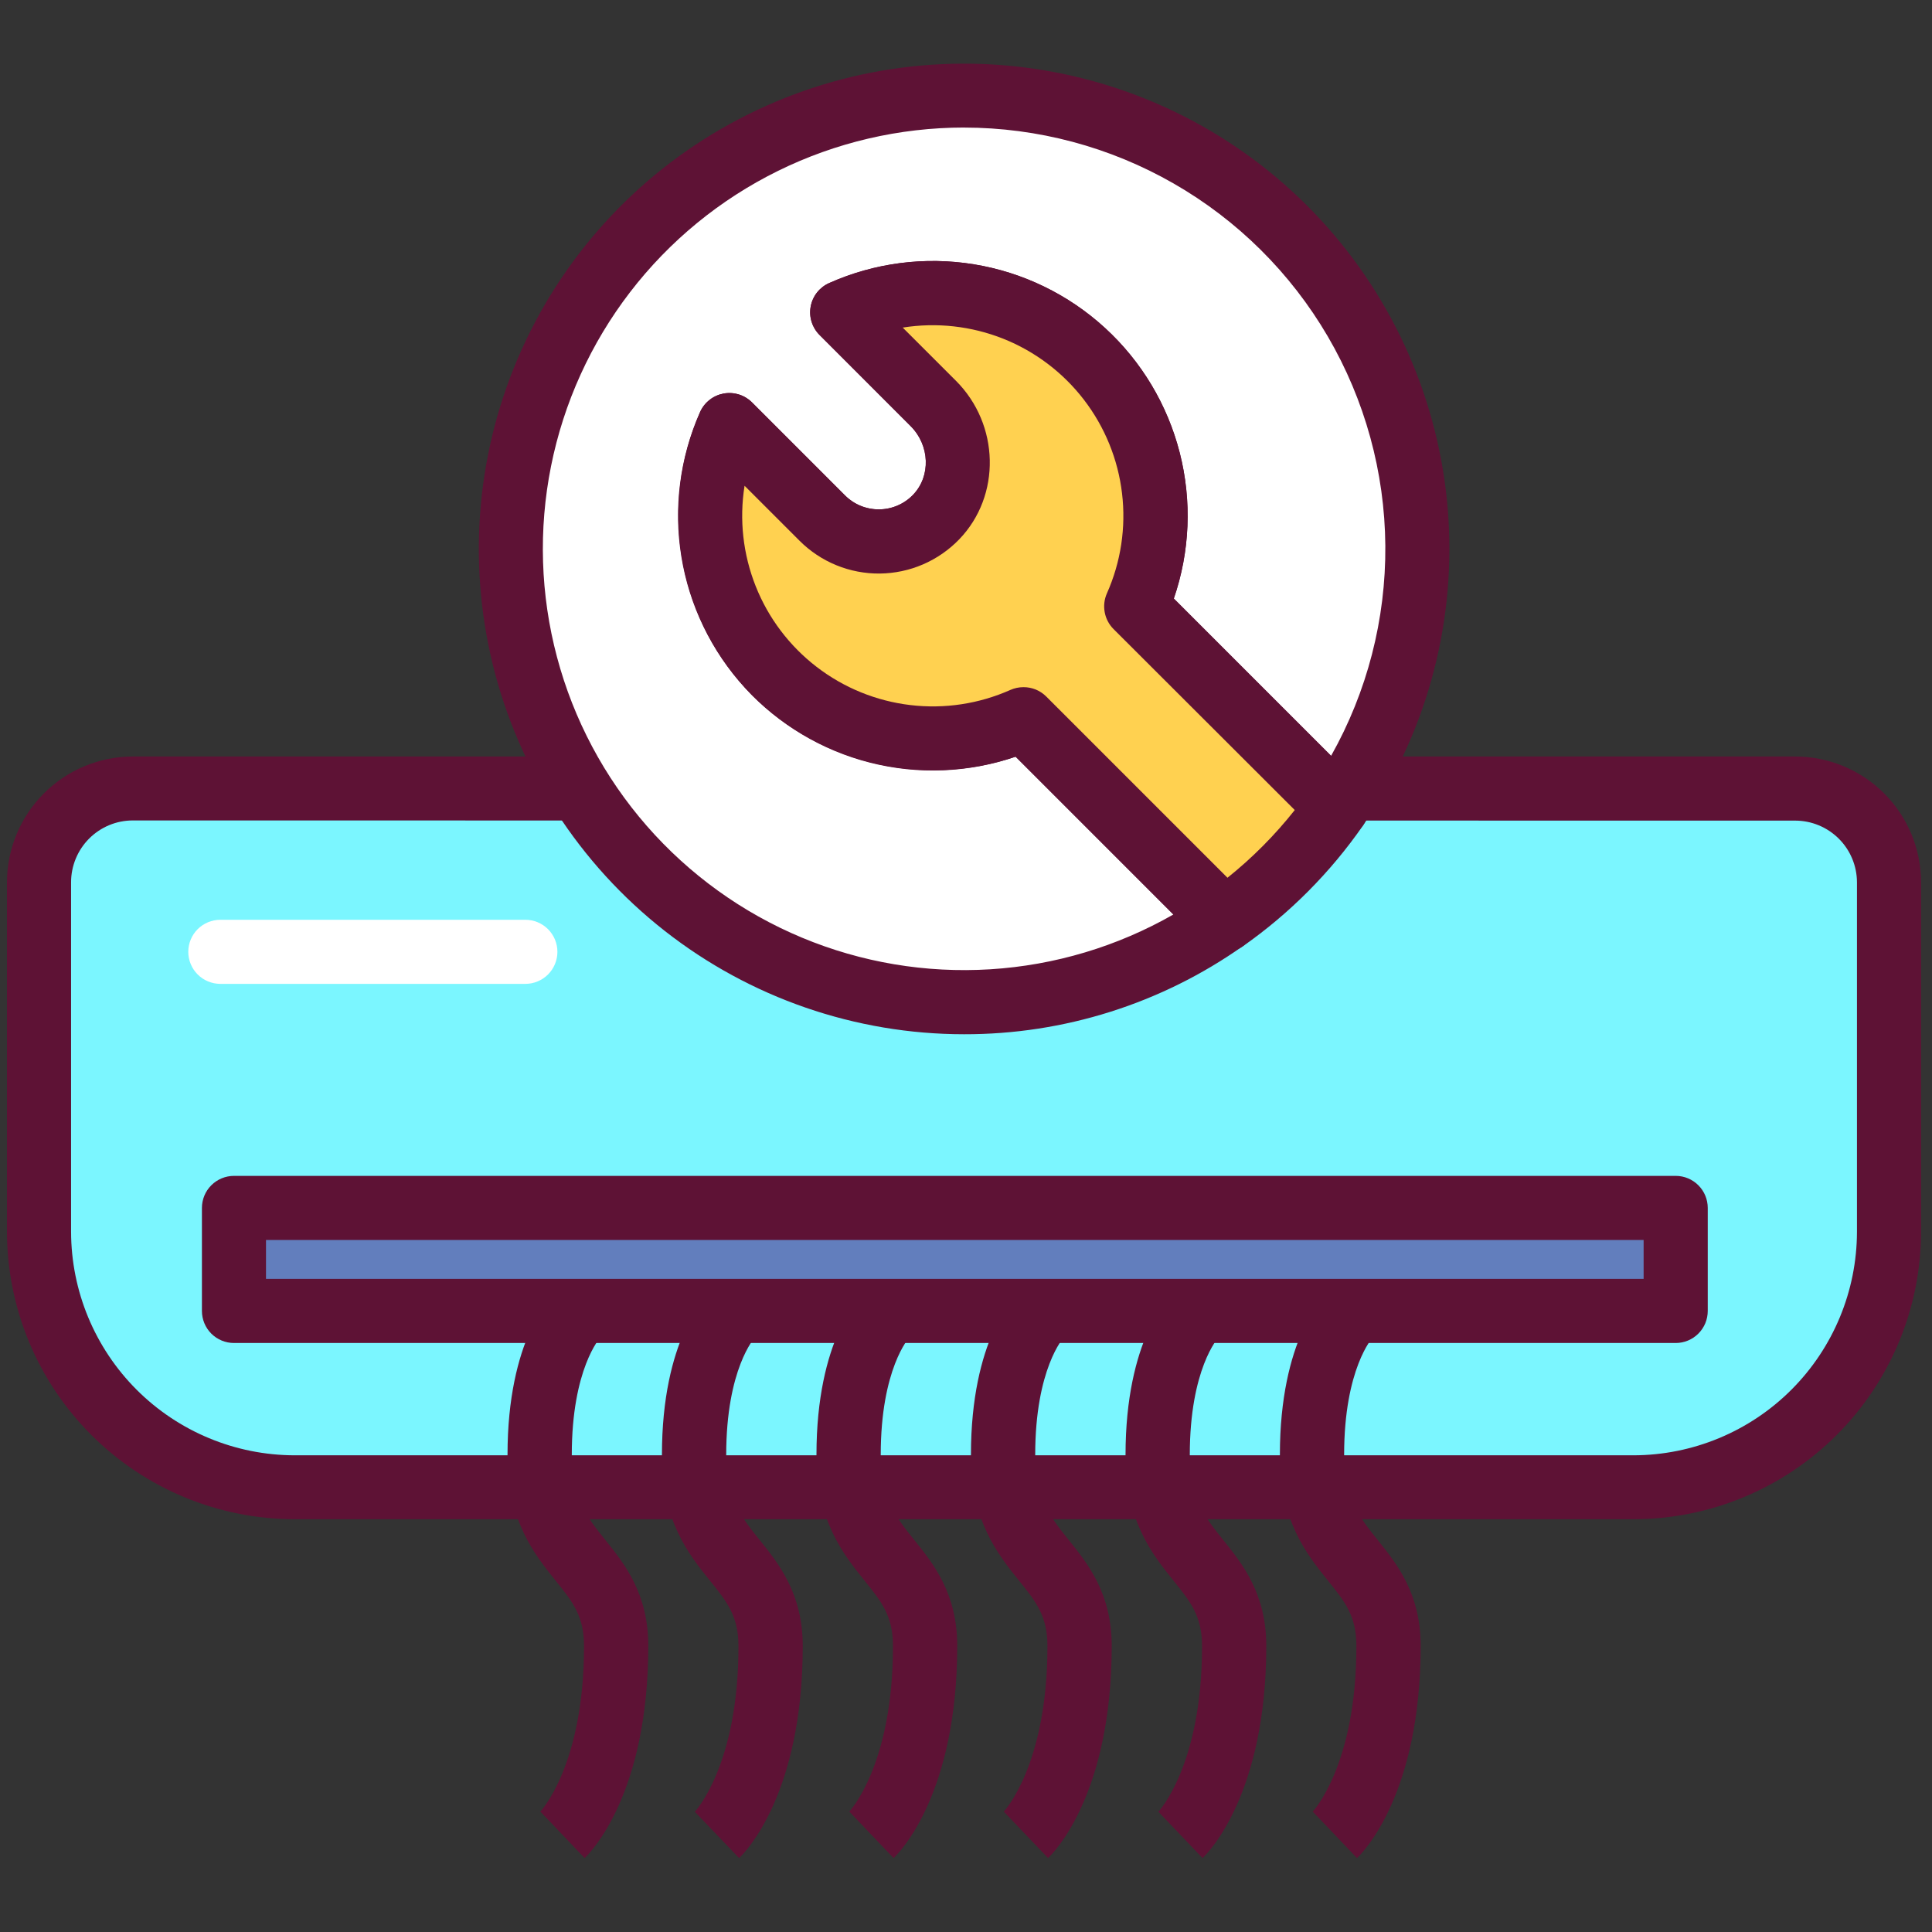 <svg width="68" height="68" viewBox="0 0 68 68" fill="none" xmlns="http://www.w3.org/2000/svg">
<rect x="0" y="0" width="68" height="68" fill="#333333" stroke="none"/>
<g clip-path="url(#clip0_185_447)">
<path d="M15.01 52.344H10.37C9.189 52.344 8.019 52.112 6.927 51.66C5.835 51.208 4.843 50.545 4.008 49.709C3.172 48.874 2.509 47.882 2.057 46.79C1.605 45.698 1.373 44.528 1.373 43.347V31.055C1.373 30.18 1.721 29.34 2.34 28.721C2.959 28.102 3.799 27.754 4.674 27.754H63.186C64.062 27.754 64.901 28.102 65.52 28.721C66.14 29.34 66.487 30.18 66.487 31.055V43.353C66.487 45.739 65.54 48.027 63.852 49.715C62.165 51.402 59.877 52.349 57.491 52.349H15.01V52.344Z" fill="#7BF6FF"/>
<path d="M57.49 53.472H10.37C7.686 53.47 5.111 52.403 3.213 50.504C1.314 48.606 0.247 46.031 0.245 43.346L0.245 31.055C0.247 29.881 0.714 28.756 1.544 27.925C2.374 27.095 3.5 26.628 4.674 26.626H63.186C64.36 26.628 65.486 27.095 66.316 27.925C67.147 28.756 67.614 29.881 67.615 31.055V43.353C67.612 46.037 66.543 48.609 64.645 50.507C62.747 52.404 60.174 53.47 57.49 53.472ZM4.674 28.877C4.388 28.877 4.106 28.933 3.842 29.043C3.578 29.153 3.338 29.314 3.136 29.516C2.935 29.718 2.775 29.958 2.666 30.223C2.557 30.487 2.501 30.77 2.502 31.055V43.353C2.504 45.439 3.334 47.439 4.809 48.914C6.284 50.389 8.284 51.219 10.37 51.222H57.49C59.576 51.219 61.576 50.389 63.051 48.914C64.526 47.439 65.356 45.439 65.359 43.353V31.055C65.358 30.48 65.129 29.927 64.721 29.52C64.314 29.113 63.762 28.884 63.186 28.883L4.674 28.877Z" fill="#5E1235"/>
<path d="M8.235 42.515H58.98V46.14H8.235V42.515Z" fill="#627EBD"/>
<path d="M58.98 47.269H8.235C7.936 47.269 7.649 47.15 7.437 46.939C7.226 46.727 7.107 46.44 7.107 46.141V42.515C7.107 42.216 7.226 41.929 7.437 41.718C7.649 41.506 7.936 41.387 8.235 41.387H58.98C59.279 41.387 59.565 41.506 59.777 41.718C59.988 41.929 60.107 42.216 60.107 42.515V46.14C60.107 46.288 60.078 46.435 60.022 46.572C59.965 46.709 59.882 46.833 59.777 46.938C59.673 47.043 59.548 47.126 59.411 47.183C59.274 47.24 59.128 47.269 58.98 47.269ZM9.362 45.012H57.85V43.644H9.362V45.012Z" fill="#5E1235"/>
<path d="M20.577 65.398L19.021 63.764L19.006 63.777C19.022 63.761 20.556 62.146 20.556 57.936C20.556 56.884 20.162 56.381 19.552 55.63C18.8 54.693 17.863 53.524 17.863 51.202C17.863 47.148 19.393 45.602 19.573 45.439L21.113 47.089L21.137 47.066C21.126 47.077 20.125 48.166 20.125 51.203C20.125 52.734 20.651 53.388 21.317 54.217C21.983 55.045 22.818 56.085 22.818 57.936C22.813 63.125 20.806 65.186 20.577 65.398ZM26.014 65.398L24.456 63.769L24.442 63.782C24.458 63.767 25.992 62.151 25.992 57.942C25.992 56.889 25.597 56.386 24.988 55.635C24.235 54.698 23.298 53.53 23.298 51.207C23.298 47.153 24.829 45.607 25.009 45.444L26.549 47.094L26.572 47.072C26.562 47.082 25.56 48.172 25.56 51.209C25.56 52.739 26.087 53.393 26.753 54.222C27.418 55.051 28.254 56.09 28.254 57.942C28.25 63.125 26.243 65.186 26.014 65.398ZM31.451 65.398L29.895 63.764L29.88 63.777C29.896 63.761 31.43 62.146 31.43 57.936C31.43 56.884 31.035 56.381 30.426 55.63C29.674 54.693 28.737 53.524 28.737 51.202C28.737 47.148 30.267 45.602 30.447 45.439L31.987 47.089L32.011 47.066C32 47.077 30.999 48.166 30.999 51.203C30.999 52.734 31.525 53.388 32.191 54.217C32.857 55.045 33.692 56.085 33.692 57.936C33.687 63.125 31.68 65.186 31.451 65.398ZM36.888 65.398L35.332 63.764L35.317 63.777C35.333 63.761 36.867 62.146 36.867 57.936C36.867 56.884 36.472 56.381 35.863 55.63C35.111 54.693 34.174 53.524 34.174 51.202C34.174 47.148 35.704 45.602 35.884 45.439L37.424 47.089L37.447 47.066C37.437 47.077 36.436 48.166 36.436 51.203C36.436 52.734 36.962 53.388 37.628 54.217C38.294 55.045 39.129 56.085 39.129 57.936C39.124 63.125 37.117 65.186 36.888 65.398ZM42.325 65.398L40.773 63.769L40.758 63.782C40.774 63.767 42.308 62.151 42.308 57.942C42.308 56.889 41.913 56.386 41.304 55.635C40.551 54.698 39.615 53.53 39.615 51.207C39.615 47.153 41.145 45.607 41.325 45.444L42.865 47.094L42.888 47.072C42.878 47.082 41.877 48.172 41.877 51.209C41.877 52.739 42.403 53.393 43.069 54.222C43.734 55.051 44.57 56.09 44.57 57.942C44.561 63.125 42.554 65.186 42.325 65.398ZM47.762 65.398L46.206 63.764L46.191 63.777C46.207 63.761 47.741 62.146 47.741 57.936C47.741 56.884 47.346 56.381 46.737 55.63C45.984 54.693 45.048 53.524 45.048 51.202C45.048 47.148 46.578 45.602 46.758 45.439L48.298 47.089L48.321 47.066C48.311 47.077 47.309 48.166 47.309 51.203C47.309 52.734 47.836 53.388 48.502 54.217C49.167 55.045 50.003 56.085 50.003 57.936C49.998 63.125 47.991 65.186 47.762 65.398Z" fill="#5E1235"/>
<path d="M27.289 23.696C26.168 22.575 25.413 21.14 25.124 19.581C24.835 18.022 25.026 16.412 25.671 14.963L28.943 18.235C29.207 18.499 29.521 18.708 29.866 18.849C30.212 18.99 30.582 19.061 30.955 19.058C31.328 19.054 31.697 18.976 32.04 18.828C32.383 18.681 32.692 18.466 32.951 18.197C34.025 17.084 33.942 15.291 32.849 14.197L29.643 10.992C31.092 10.347 32.701 10.157 34.26 10.446C35.819 10.735 37.254 11.489 38.375 12.611C39.496 13.732 40.251 15.166 40.54 16.725C40.829 18.284 40.638 19.894 39.993 21.342L47.05 28.399C49.32 25.12 50.28 21.11 49.74 17.159C49.201 13.208 47.202 9.602 44.136 7.052C41.071 4.501 37.161 3.191 33.178 3.379C29.195 3.568 25.427 5.24 22.615 8.069C19.804 10.897 18.154 14.675 17.989 18.659C17.825 22.644 19.158 26.545 21.727 29.595C24.296 32.645 27.913 34.623 31.868 35.139C35.822 35.655 39.826 34.671 43.091 32.382L36.022 25.314C34.574 25.959 32.964 26.15 31.404 25.861C29.845 25.572 28.41 24.817 27.289 23.696Z" fill="white"/>
<path d="M33.93 36.402C30.11 36.401 26.401 35.12 23.395 32.763C20.389 30.406 18.26 27.11 17.347 23.401C16.435 19.692 16.792 15.784 18.362 12.301C19.932 8.819 22.623 5.963 26.007 4.191C29.391 2.418 33.271 1.831 37.027 2.523C40.784 3.215 44.2 5.146 46.73 8.008C49.26 10.869 50.758 14.496 50.984 18.31C51.21 22.123 50.152 25.901 47.978 29.042C47.884 29.178 47.761 29.292 47.618 29.375C47.476 29.458 47.316 29.509 47.152 29.524C46.987 29.538 46.821 29.517 46.666 29.461C46.511 29.404 46.37 29.314 46.253 29.198L39.194 22.141C39.032 21.98 38.923 21.773 38.882 21.549C38.84 21.324 38.868 21.093 38.961 20.884C39.452 19.78 39.635 18.565 39.493 17.365C39.35 16.165 38.886 15.027 38.15 14.069C37.414 13.111 36.433 12.369 35.311 11.922C34.189 11.476 32.967 11.34 31.774 11.53L33.645 13.401C35.188 14.945 35.241 17.447 33.762 18.982C33.399 19.358 32.964 19.659 32.484 19.866C32.004 20.073 31.487 20.182 30.963 20.187C30.44 20.192 29.922 20.092 29.437 19.894C28.953 19.696 28.513 19.404 28.143 19.034L26.206 17.097C26.044 18.144 26.129 19.214 26.456 20.222C26.783 21.229 27.342 22.146 28.088 22.897C29.051 23.853 30.279 24.496 31.613 24.743C32.946 24.99 34.323 24.83 35.564 24.283C35.773 24.189 36.006 24.162 36.231 24.203C36.456 24.245 36.663 24.354 36.825 24.516L43.89 31.582C44.006 31.698 44.096 31.838 44.152 31.993C44.209 32.148 44.231 32.313 44.217 32.477C44.202 32.641 44.152 32.8 44.07 32.943C43.988 33.085 43.876 33.208 43.741 33.303C40.87 35.326 37.442 36.409 33.93 36.402ZM33.93 4.489C31.658 4.49 29.417 5.012 27.379 6.017C25.342 7.021 23.562 8.48 22.177 10.282C20.793 12.083 19.841 14.178 19.395 16.406C18.949 18.633 19.021 20.934 19.605 23.129C20.189 25.325 21.27 27.357 22.764 29.068C24.258 30.779 26.125 32.125 28.221 33C30.318 33.876 32.587 34.257 34.855 34.116C37.122 33.975 39.327 33.315 41.299 32.187L35.746 26.633C34.157 27.171 32.45 27.256 30.815 26.878C29.18 26.5 27.683 25.675 26.492 24.494C25.216 23.207 24.356 21.566 24.026 19.784C23.696 18.002 23.91 16.162 24.64 14.504C24.715 14.336 24.829 14.19 24.972 14.076C25.116 13.962 25.285 13.886 25.465 13.852C25.646 13.819 25.831 13.83 26.006 13.884C26.181 13.938 26.34 14.035 26.47 14.164L29.742 17.437C29.897 17.593 30.082 17.717 30.285 17.801C30.488 17.886 30.706 17.929 30.926 17.929H30.942C31.165 17.927 31.386 17.881 31.591 17.793C31.797 17.704 31.982 17.576 32.137 17.414C32.767 16.756 32.727 15.675 32.049 14.996L28.846 11.79C28.716 11.661 28.62 11.502 28.566 11.327C28.511 11.152 28.5 10.967 28.534 10.787C28.567 10.607 28.644 10.437 28.758 10.293C28.871 10.15 29.018 10.036 29.185 9.962C30.781 9.251 32.549 9.022 34.273 9.302C35.997 9.582 37.601 10.36 38.889 11.539C40.178 12.719 41.093 14.249 41.524 15.941C41.955 17.634 41.882 19.415 41.315 21.067L46.85 26.603C48.121 24.346 48.779 21.796 48.759 19.206C48.738 16.616 48.04 14.077 46.733 11.84C45.426 9.604 43.557 7.749 41.311 6.46C39.065 5.17 36.52 4.491 33.93 4.49V4.489Z" fill="#5E1235"/>
<path d="M47.05 28.4L39.993 21.343C40.638 19.895 40.829 18.285 40.54 16.726C40.251 15.168 39.496 13.733 38.375 12.612C37.254 11.491 35.819 10.736 34.26 10.447C32.702 10.158 31.092 10.348 29.643 10.993L32.85 14.2C33.943 15.293 34.026 17.087 32.953 18.2C32.694 18.469 32.384 18.683 32.041 18.831C31.698 18.979 31.33 19.056 30.957 19.06C30.583 19.064 30.213 18.993 29.868 18.852C29.522 18.71 29.209 18.502 28.945 18.238L25.672 14.963C25.027 16.411 24.837 18.021 25.126 19.58C25.415 21.139 26.17 22.573 27.291 23.695C28.412 24.816 29.846 25.57 31.405 25.859C32.964 26.148 34.574 25.958 36.022 25.313L43.091 32.382C44.634 31.297 45.975 29.95 47.05 28.4Z" fill="#FFD150"/>
<path d="M43.092 33.511C42.944 33.511 42.797 33.482 42.66 33.425C42.523 33.369 42.398 33.285 42.293 33.181L35.746 26.633C34.094 27.201 32.313 27.273 30.62 26.843C28.927 26.412 27.398 25.496 26.218 24.208C25.039 22.92 24.261 21.315 23.981 19.591C23.7 17.867 23.93 16.099 24.64 14.504C24.715 14.336 24.828 14.19 24.972 14.076C25.116 13.962 25.285 13.886 25.465 13.852C25.645 13.819 25.831 13.83 26.006 13.884C26.181 13.938 26.34 14.035 26.469 14.164L29.742 17.437C29.9 17.595 30.087 17.719 30.294 17.804C30.501 17.888 30.722 17.93 30.945 17.928C31.168 17.926 31.389 17.88 31.594 17.791C31.799 17.703 31.984 17.575 32.139 17.414C32.77 16.756 32.73 15.675 32.051 14.996L28.846 11.791C28.716 11.661 28.62 11.502 28.566 11.327C28.511 11.152 28.5 10.967 28.534 10.787C28.567 10.607 28.644 10.437 28.757 10.293C28.871 10.15 29.018 10.036 29.185 9.962C30.781 9.251 32.549 9.022 34.273 9.302C35.997 9.582 37.601 10.36 38.889 11.539C40.178 12.719 41.093 14.249 41.524 15.941C41.955 17.634 41.882 19.415 41.314 21.067L47.85 27.603C48.038 27.789 48.153 28.036 48.177 28.299C48.202 28.563 48.132 28.826 47.982 29.044C46.831 30.704 45.397 32.147 43.743 33.307C43.553 33.441 43.325 33.512 43.092 33.511ZM36.022 24.186C36.171 24.185 36.319 24.214 36.457 24.27C36.594 24.327 36.719 24.41 36.825 24.516L43.203 30.894C44.08 30.192 44.874 29.392 45.571 28.511L39.193 22.141C39.032 21.98 38.923 21.773 38.882 21.549C38.84 21.324 38.867 21.093 38.96 20.884C39.451 19.78 39.635 18.565 39.492 17.365C39.35 16.165 38.886 15.027 38.15 14.069C37.414 13.111 36.433 12.369 35.311 11.922C34.188 11.476 32.966 11.34 31.773 11.53L33.645 13.401C35.188 14.945 35.241 17.447 33.762 18.982C33.399 19.358 32.964 19.659 32.484 19.866C32.003 20.073 31.486 20.182 30.963 20.187C30.44 20.192 29.921 20.092 29.437 19.894C28.953 19.696 28.513 19.404 28.143 19.034L26.206 17.097C26.016 18.29 26.152 19.512 26.599 20.635C27.045 21.757 27.787 22.738 28.745 23.474C29.703 24.21 30.842 24.674 32.041 24.816C33.241 24.959 34.456 24.775 35.56 24.284C35.706 24.219 35.863 24.186 36.022 24.186Z" fill="#5E1235"/>
<path d="M18.49 34.629H7.756C7.457 34.629 7.17 34.51 6.958 34.299C6.746 34.087 6.627 33.8 6.627 33.501C6.627 33.202 6.746 32.915 6.958 32.703C7.17 32.492 7.457 32.373 7.756 32.373H18.49C18.79 32.373 19.076 32.492 19.288 32.703C19.5 32.915 19.619 33.202 19.619 33.501C19.619 33.8 19.5 34.087 19.288 34.299C19.076 34.51 18.79 34.629 18.49 34.629Z" fill="white"/>
</g>
<defs>
<clipPath id="clip0_185_447">
<rect width="67.37" height="67.37" fill="white" transform="translate(0.245 0.134)"/>
</clipPath>
</defs>
</svg>
